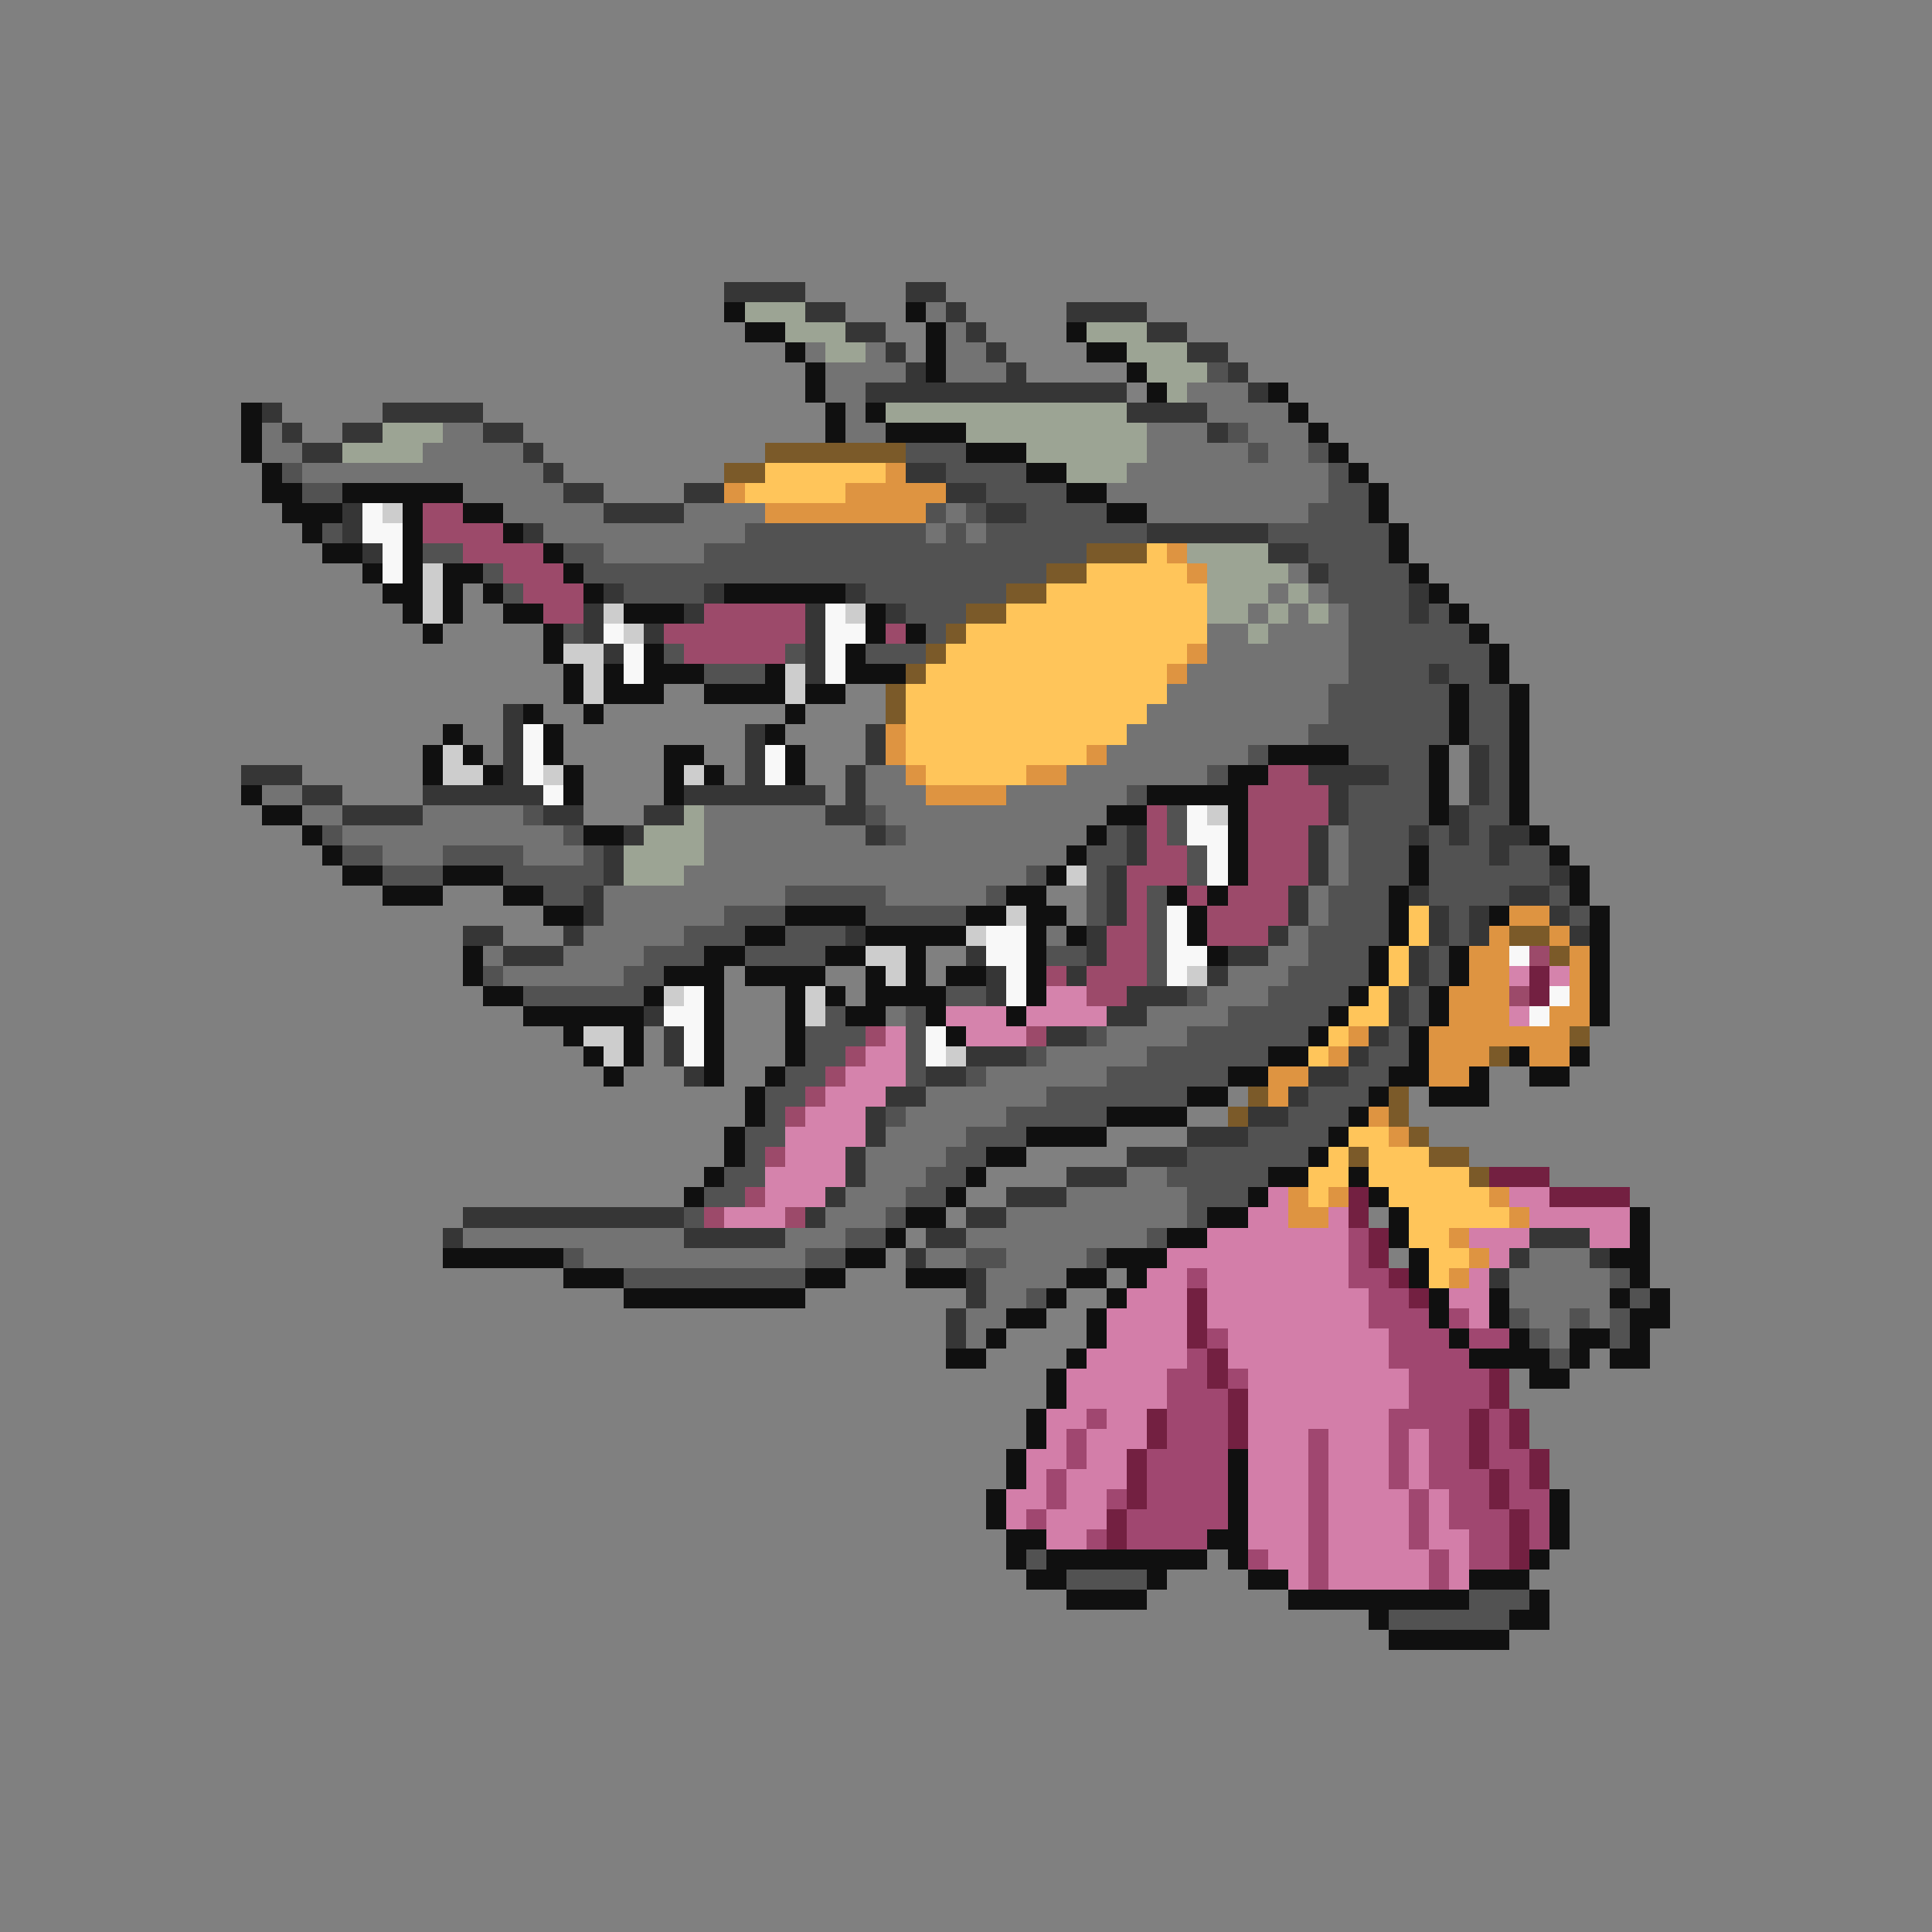 <svg xmlns="http://www.w3.org/2000/svg" viewBox="0 -0.5 96 96" shape-rendering="crispEdges">
<rect x="0" y="-0.5" width="96" height="96" fill="#808080" stroke="none"/>
<path stroke="#363636" d="M36 14h4M45 14h2M40 15h2M47 15h1M53 15h4M42 16h2M48 16h1M57 16h2M44 17h1M49 17h1M59 17h2M45 18h1M50 18h1M61 18h1M43 19h13M62 19h1M13 20h1M19 20h5M56 20h4M14 21h1M17 21h2M24 21h2M60 21h1M15 22h2M26 22h1M27 23h1M45 23h2M28 24h2M34 24h2M47 24h2M17 25h1M30 25h4M49 25h2M17 26h1M26 26h1M57 26h6M18 27h1M63 27h2M65 28h1M30 29h1M35 29h1M42 29h1M70 29h1M29 30h1M34 30h1M40 30h1M44 30h1M70 30h1M29 31h1M32 31h1M40 31h1M30 32h1M40 32h1M40 33h1M71 33h1M25 35h1M25 36h1M37 36h1M43 36h1M25 37h1M37 37h1M43 37h1M73 37h1M12 38h3M25 38h1M37 38h1M42 38h1M65 38h4M73 38h1M15 39h2M21 39h6M34 39h7M42 39h1M66 39h1M73 39h1M17 40h4M27 40h2M32 40h2M41 40h2M66 40h1M72 40h1M31 41h1M43 41h1M56 41h1M65 41h1M70 41h1M72 41h1M74 41h2M30 42h1M56 42h1M65 42h1M74 42h1M30 43h1M55 43h1M65 43h1M77 43h1M29 44h1M55 44h1M64 44h1M70 44h1M75 44h2M29 45h1M55 45h1M64 45h1M71 45h1M73 45h1M77 45h1M23 46h2M28 46h1M42 46h1M54 46h1M63 46h1M71 46h1M73 46h1M78 46h1M25 47h3M48 47h1M54 47h1M61 47h2M70 47h1M49 48h1M53 48h1M60 48h1M70 48h1M49 49h1M56 49h3M69 49h1M32 50h1M55 50h2M69 50h1M33 51h1M52 51h2M68 51h1M33 52h1M48 52h3M67 52h1M34 53h1M46 53h2M65 53h2M44 54h2M64 54h1M43 55h1M62 55h2M43 56h1M59 56h3M42 57h1M56 57h3M42 58h1M53 58h3M41 59h1M50 59h3M23 60h11M40 60h1M48 60h2M22 61h1M34 61h5M46 61h2M76 61h3M45 62h1M75 62h1M79 62h1M48 63h1M74 63h1M48 64h1M47 65h1M47 66h1" />
<path stroke="#101010" d="M36 15h1M45 15h1M37 16h2M46 16h1M53 16h1M39 17h1M46 17h1M54 17h2M40 18h1M46 18h1M56 18h1M40 19h1M57 19h1M63 19h1M12 20h1M41 20h1M43 20h1M64 20h1M12 21h1M41 21h1M44 21h4M65 21h1M12 22h1M48 22h3M66 22h1M13 23h1M51 23h2M67 23h1M13 24h2M17 24h6M53 24h2M68 24h1M14 25h3M20 25h1M23 25h2M55 25h2M68 25h1M15 26h1M20 26h1M25 26h1M69 26h1M16 27h2M20 27h1M27 27h1M69 27h1M18 28h1M20 28h1M22 28h2M28 28h1M70 28h1M19 29h2M22 29h1M24 29h1M29 29h1M36 29h6M71 29h1M20 30h1M22 30h1M25 30h2M31 30h3M43 30h1M72 30h1M21 31h1M27 31h1M43 31h1M45 31h1M73 31h1M27 32h1M32 32h1M42 32h1M74 32h1M28 33h1M30 33h1M32 33h3M38 33h1M42 33h3M74 33h1M28 34h1M30 34h3M35 34h4M40 34h2M72 34h1M75 34h1M26 35h1M29 35h1M39 35h1M72 35h1M75 35h1M22 36h1M27 36h1M38 36h1M72 36h1M75 36h1M21 37h1M23 37h1M27 37h1M33 37h2M39 37h1M63 37h4M71 37h1M75 37h1M21 38h1M24 38h1M28 38h1M33 38h1M35 38h1M39 38h1M61 38h2M71 38h1M75 38h1M12 39h1M28 39h1M33 39h1M57 39h5M71 39h1M75 39h1M13 40h2M55 40h2M61 40h1M71 40h1M75 40h1M15 41h1M29 41h2M54 41h1M61 41h1M76 41h1M16 42h1M53 42h1M61 42h1M70 42h1M77 42h1M17 43h2M22 43h3M52 43h1M61 43h1M70 43h1M78 43h1M19 44h3M25 44h2M50 44h2M58 44h1M60 44h1M69 44h1M78 44h1M27 45h2M39 45h4M48 45h2M51 45h2M59 45h1M69 45h1M74 45h1M79 45h1M37 46h2M43 46h5M51 46h1M53 46h1M59 46h1M69 46h1M79 46h1M23 47h1M35 47h2M41 47h2M45 47h1M51 47h1M60 47h1M68 47h1M72 47h1M79 47h1M23 48h1M33 48h3M37 48h4M43 48h1M45 48h1M47 48h2M51 48h1M68 48h1M72 48h1M79 48h1M24 49h2M32 49h1M35 49h1M39 49h1M41 49h1M43 49h4M51 49h1M67 49h1M71 49h1M79 49h1M26 50h6M35 50h1M39 50h1M42 50h2M46 50h1M50 50h1M66 50h1M71 50h1M79 50h1M28 51h1M31 51h1M35 51h1M39 51h1M47 51h1M65 51h1M70 51h1M29 52h1M31 52h1M35 52h1M39 52h1M63 52h2M70 52h1M75 52h1M78 52h1M30 53h1M35 53h1M38 53h1M61 53h2M69 53h2M73 53h1M76 53h2M37 54h1M59 54h2M68 54h1M71 54h3M37 55h1M55 55h4M67 55h1M36 56h1M51 56h4M66 56h1M36 57h1M49 57h2M65 57h1M35 58h1M48 58h1M63 58h2M67 58h1M34 59h1M47 59h1M62 59h1M68 59h1M45 60h2M60 60h2M69 60h1M81 60h1M44 61h1M58 61h2M69 61h1M81 61h1M22 62h6M42 62h2M55 62h3M70 62h1M80 62h2M28 63h3M40 63h2M45 63h3M53 63h2M56 63h1M70 63h1M81 63h1M31 64h9M52 64h1M55 64h1M71 64h1M74 64h1M80 64h1M82 64h1M50 65h2M54 65h1M71 65h1M74 65h1M81 65h2M49 66h1M54 66h1M72 66h1M75 66h1M78 66h2M81 66h1M47 67h2M53 67h1M73 67h4M78 67h1M80 67h2M52 68h1M76 68h2M52 69h1M51 70h1M51 71h1M50 72h1M61 72h1M50 73h1M61 73h1M49 74h1M61 74h1M77 74h1M49 75h1M61 75h1M77 75h1M50 76h2M60 76h2M77 76h1M50 77h1M52 77h8M61 77h1M76 77h1M51 78h2M57 78h1M62 78h2M73 78h3M53 79h4M64 79h9M76 79h1M68 80h1M75 80h2M69 81h6" />
<path stroke="#9ca494" d="M37 15h3M39 16h3M54 16h3M41 17h2M56 17h3M57 18h3M58 19h1M44 20h12M19 21h3M48 21h9M17 22h4M51 22h6M53 23h3M59 27h4M60 28h4M60 29h3M64 29h1M60 30h2M63 30h1M65 30h1M62 31h1M34 40h1M32 41h3M31 42h4M31 43h3" />
<path stroke="#737373" d="M46 15h1M47 16h1M40 17h1M43 17h1M47 17h2M41 18h4M47 18h3M41 19h2M59 19h3M42 20h1M60 20h4M13 21h1M22 21h2M42 21h2M57 21h3M62 21h3M13 22h2M21 22h5M57 22h5M63 22h2M15 23h12M56 23h10M23 24h5M55 24h11M25 25h5M34 25h4M47 25h1M57 25h8M27 26h10M46 26h1M48 26h1M30 27h5M64 28h1M63 29h1M65 29h1M62 30h1M64 30h1M66 30h1M60 31h2M63 31h4M60 32h7M59 33h8M58 34h8M57 35h9M56 36h9M55 37h7M43 38h2M53 38h7M13 39h2M43 39h3M50 39h6M15 40h2M21 40h5M35 40h6M44 40h11M17 41h11M35 41h8M45 41h9M66 41h1M19 42h3M26 42h3M35 42h18M66 42h1M34 43h17M66 43h1M30 44h9M44 44h5M65 44h1M30 45h6M65 45h1M29 46h5M52 46h1M64 46h1M24 47h1M28 47h4M63 47h2M25 48h6M61 48h3M60 49h3M44 50h1M57 50h4M55 51h4M52 52h5M49 53h6M46 54h6M45 55h5M44 56h4M43 57h4M43 58h3M56 58h2M42 59h3M53 59h6M41 60h3M50 60h9M23 61h11M39 61h3M48 61h9M29 62h11M46 62h2M50 62h4M76 62h3M49 63h4M75 63h5M49 64h2M75 64h5M48 65h2M76 65h2M79 65h1M48 66h1M77 66h1" />
<path stroke="#525252" d="M60 18h1M61 21h1M45 22h3M62 22h1M65 22h1M14 23h1M47 23h4M66 23h1M15 24h2M49 24h4M66 24h2M46 25h1M48 25h1M51 25h4M65 25h3M16 26h1M37 26h9M47 26h1M49 26h8M63 26h6M21 27h2M28 27h2M35 27h19M65 27h4M24 28h1M29 28h23M66 28h4M25 29h1M31 29h4M43 29h7M66 29h4M45 30h3M67 30h3M71 30h1M28 31h1M46 31h1M67 31h6M33 32h1M39 32h1M43 32h3M67 32h7M35 33h3M67 33h4M72 33h2M66 34h6M73 34h2M66 35h6M73 35h2M65 36h7M73 36h2M62 37h1M67 37h4M74 37h1M60 38h1M69 38h2M74 38h1M56 39h1M67 39h4M74 39h1M26 40h1M43 40h1M58 40h1M67 40h4M73 40h2M16 41h1M28 41h1M44 41h1M55 41h1M58 41h1M67 41h3M71 41h1M73 41h1M17 42h2M22 42h4M29 42h1M54 42h2M59 42h1M67 42h3M71 42h3M75 42h2M19 43h3M25 43h5M51 43h1M54 43h1M59 43h1M67 43h3M71 43h6M27 44h2M39 44h5M49 44h1M54 44h1M57 44h1M66 44h3M71 44h4M77 44h1M36 45h3M43 45h5M54 45h1M57 45h1M66 45h3M72 45h1M78 45h1M34 46h3M39 46h3M57 46h1M65 46h4M72 46h1M32 47h3M37 47h4M52 47h2M57 47h1M65 47h3M71 47h1M24 48h1M31 48h2M57 48h1M64 48h4M71 48h1M26 49h6M47 49h2M59 49h1M63 49h4M70 49h1M41 50h1M45 50h1M61 50h5M70 50h1M40 51h3M45 51h1M54 51h1M59 51h6M69 51h1M40 52h2M45 52h1M51 52h1M57 52h6M68 52h2M39 53h2M45 53h1M48 53h1M55 53h6M67 53h2M38 54h2M52 54h7M65 54h3M38 55h1M44 55h1M50 55h5M64 55h3M37 56h2M48 56h3M62 56h4M37 57h1M47 57h2M59 57h6M36 58h2M46 58h2M58 58h5M35 59h2M45 59h2M59 59h3M34 60h1M44 60h1M59 60h1M42 61h2M57 61h1M28 62h1M40 62h2M48 62h2M54 62h1M31 63h9M80 63h1M51 64h1M81 64h1M75 65h1M78 65h1M80 65h1M76 66h1M80 66h1M77 67h1M51 77h1M53 78h4M73 79h3M69 80h6" />
<path stroke="#7b5a29" d="M38 22h7M36 23h2M54 27h3M52 28h2M50 29h2M48 30h2M47 31h1M46 32h1M45 33h1M44 34h1M44 35h1M75 46h2M77 47h1M78 51h1M74 52h1M62 54h1M69 54h1M61 55h1M69 55h1M70 56h1M67 57h1M71 57h2M73 58h1" />
<path stroke="#ffc55a" d="M38 23h6M37 24h5M57 27h1M54 28h5M52 29h8M50 30h10M48 31h12M47 32h12M46 33h12M45 34h13M45 35h12M45 36h11M45 37h9M46 38h5M70 45h1M70 46h1M69 47h1M69 48h1M68 49h1M67 50h2M66 51h1M65 52h1M67 56h2M66 57h1M68 57h3M65 58h2M68 58h5M65 59h1M69 59h5M70 60h5M70 61h2M71 62h2M71 63h1" />
<path stroke="#de9441" d="M44 23h1M36 24h1M42 24h5M38 25h8M58 27h1M59 28h1M59 32h1M58 33h1M44 36h1M44 37h1M54 37h1M45 38h1M51 38h2M46 39h4M75 45h2M74 46h1M77 46h1M73 47h2M78 47h1M73 48h2M78 48h1M72 49h3M78 49h1M72 50h3M77 50h2M67 51h1M71 51h7M66 52h1M71 52h3M76 52h2M63 53h2M71 53h2M63 54h1M68 55h1M69 56h1M64 59h1M66 59h1M74 59h1M64 60h2M75 60h1M72 61h1M73 62h1M72 63h1" />
<path stroke="#f8f8f8" d="M18 25h1M18 26h2M19 27h1M19 28h1M41 30h1M30 31h1M41 31h2M31 32h1M41 32h1M31 33h1M41 33h1M26 36h1M26 37h1M38 37h1M26 38h1M38 38h1M27 39h1M59 40h1M59 41h2M60 42h1M60 43h1M58 45h1M49 46h2M58 46h1M49 47h2M58 47h2M75 47h1M50 48h1M58 48h1M34 49h1M50 49h1M77 49h1M33 50h2M76 50h1M34 51h1M46 51h1M34 52h1M46 52h1" />
<path stroke="#cdcdcd" d="M19 25h1M21 28h1M21 29h1M21 30h1M30 30h1M42 30h1M31 31h1M28 32h2M29 33h1M39 33h1M29 34h1M39 34h1M22 37h1M22 38h2M27 38h1M34 38h1M60 40h1M53 43h1M50 45h1M48 46h1M43 47h2M44 48h1M59 48h1M33 49h1M40 49h1M40 50h1M29 51h2M30 52h1M47 52h1" />
<path stroke="#9c4a6a" d="M21 25h2M21 26h4M23 27h4M25 28h3M26 29h3M27 30h2M35 30h5M33 31h7M44 31h1M34 32h5M63 38h2M62 39h4M57 40h1M62 40h4M57 41h1M62 41h3M57 42h2M62 42h3M56 43h3M62 43h3M56 44h1M59 44h1M61 44h3M56 45h1M60 45h4M55 46h2M60 46h3M55 47h2M76 47h1M52 48h1M54 48h3M54 49h2M75 49h1M43 51h1M51 51h1M42 52h1M41 53h1M40 54h1M39 55h1M38 57h1M37 59h1M35 60h1M39 60h1" />
<path stroke="#d583ac" d="M75 48h1M77 48h1M52 49h2M47 50h3M51 50h4M75 50h1M44 51h1M48 51h3M43 52h2M42 53h3M41 54h3M40 55h3M39 56h4M39 57h3M38 58h4M38 59h3M36 60h3" />
<path stroke="#732041" d="M76 48h1M76 49h1M74 58h3M67 59h1M77 59h4M67 60h1M68 61h1M68 62h1M69 63h1M59 64h1M70 64h1M59 65h1M59 66h1M60 67h1M60 68h1M74 68h1M61 69h1M74 69h1M57 70h1M61 70h1M73 70h1M75 70h1M57 71h1M61 71h1M73 71h1M75 71h1M56 72h1M73 72h1M76 72h1M56 73h1M74 73h1M76 73h1M56 74h1M74 74h1M55 75h1M75 75h1M55 76h1M75 76h1M75 77h1" />
<path stroke="#d37ea9" d="M63 59h1M75 59h2M62 60h2M66 60h1M76 60h5M60 61h7M73 61h3M79 61h2M58 62h9M74 62h1M57 63h2M60 63h7M73 63h1M56 64h3M60 64h8M72 64h2M55 65h4M60 65h8M73 65h1M55 66h4M61 66h8M54 67h5M61 67h8M53 68h5M62 68h8M53 69h5M62 69h8M52 70h2M55 70h2M62 70h7M52 71h1M54 71h3M62 71h3M66 71h3M70 71h1M51 72h2M54 72h2M62 72h3M66 72h3M70 72h1M51 73h1M53 73h3M62 73h3M66 73h3M70 73h1M50 74h2M53 74h2M62 74h3M66 74h4M71 74h1M50 75h1M52 75h3M62 75h3M66 75h4M71 75h1M52 76h2M62 76h3M66 76h4M71 76h2M63 77h2M66 77h5M72 77h1M64 78h1M66 78h5M72 78h1" />
<path stroke="#a04770" d="M67 61h1M67 62h1M59 63h1M67 63h2M68 64h2M68 65h3M72 65h1M60 66h1M69 66h3M73 66h2M59 67h1M69 67h4M58 68h2M61 68h1M70 68h4M58 69h3M70 69h4M54 70h1M58 70h3M69 70h4M74 70h1M53 71h1M58 71h3M65 71h1M69 71h1M71 71h2M74 71h1M53 72h1M57 72h4M65 72h1M69 72h1M71 72h2M74 72h2M52 73h1M57 73h4M65 73h1M69 73h1M71 73h3M75 73h1M52 74h1M55 74h1M57 74h4M65 74h1M70 74h1M72 74h2M75 74h2M51 75h1M56 75h5M65 75h1M70 75h1M72 75h3M76 75h1M54 76h1M56 76h4M65 76h1M70 76h1M73 76h2M76 76h1M62 77h1M65 77h1M71 77h1M73 77h2M65 78h1M71 78h1" />
</svg>